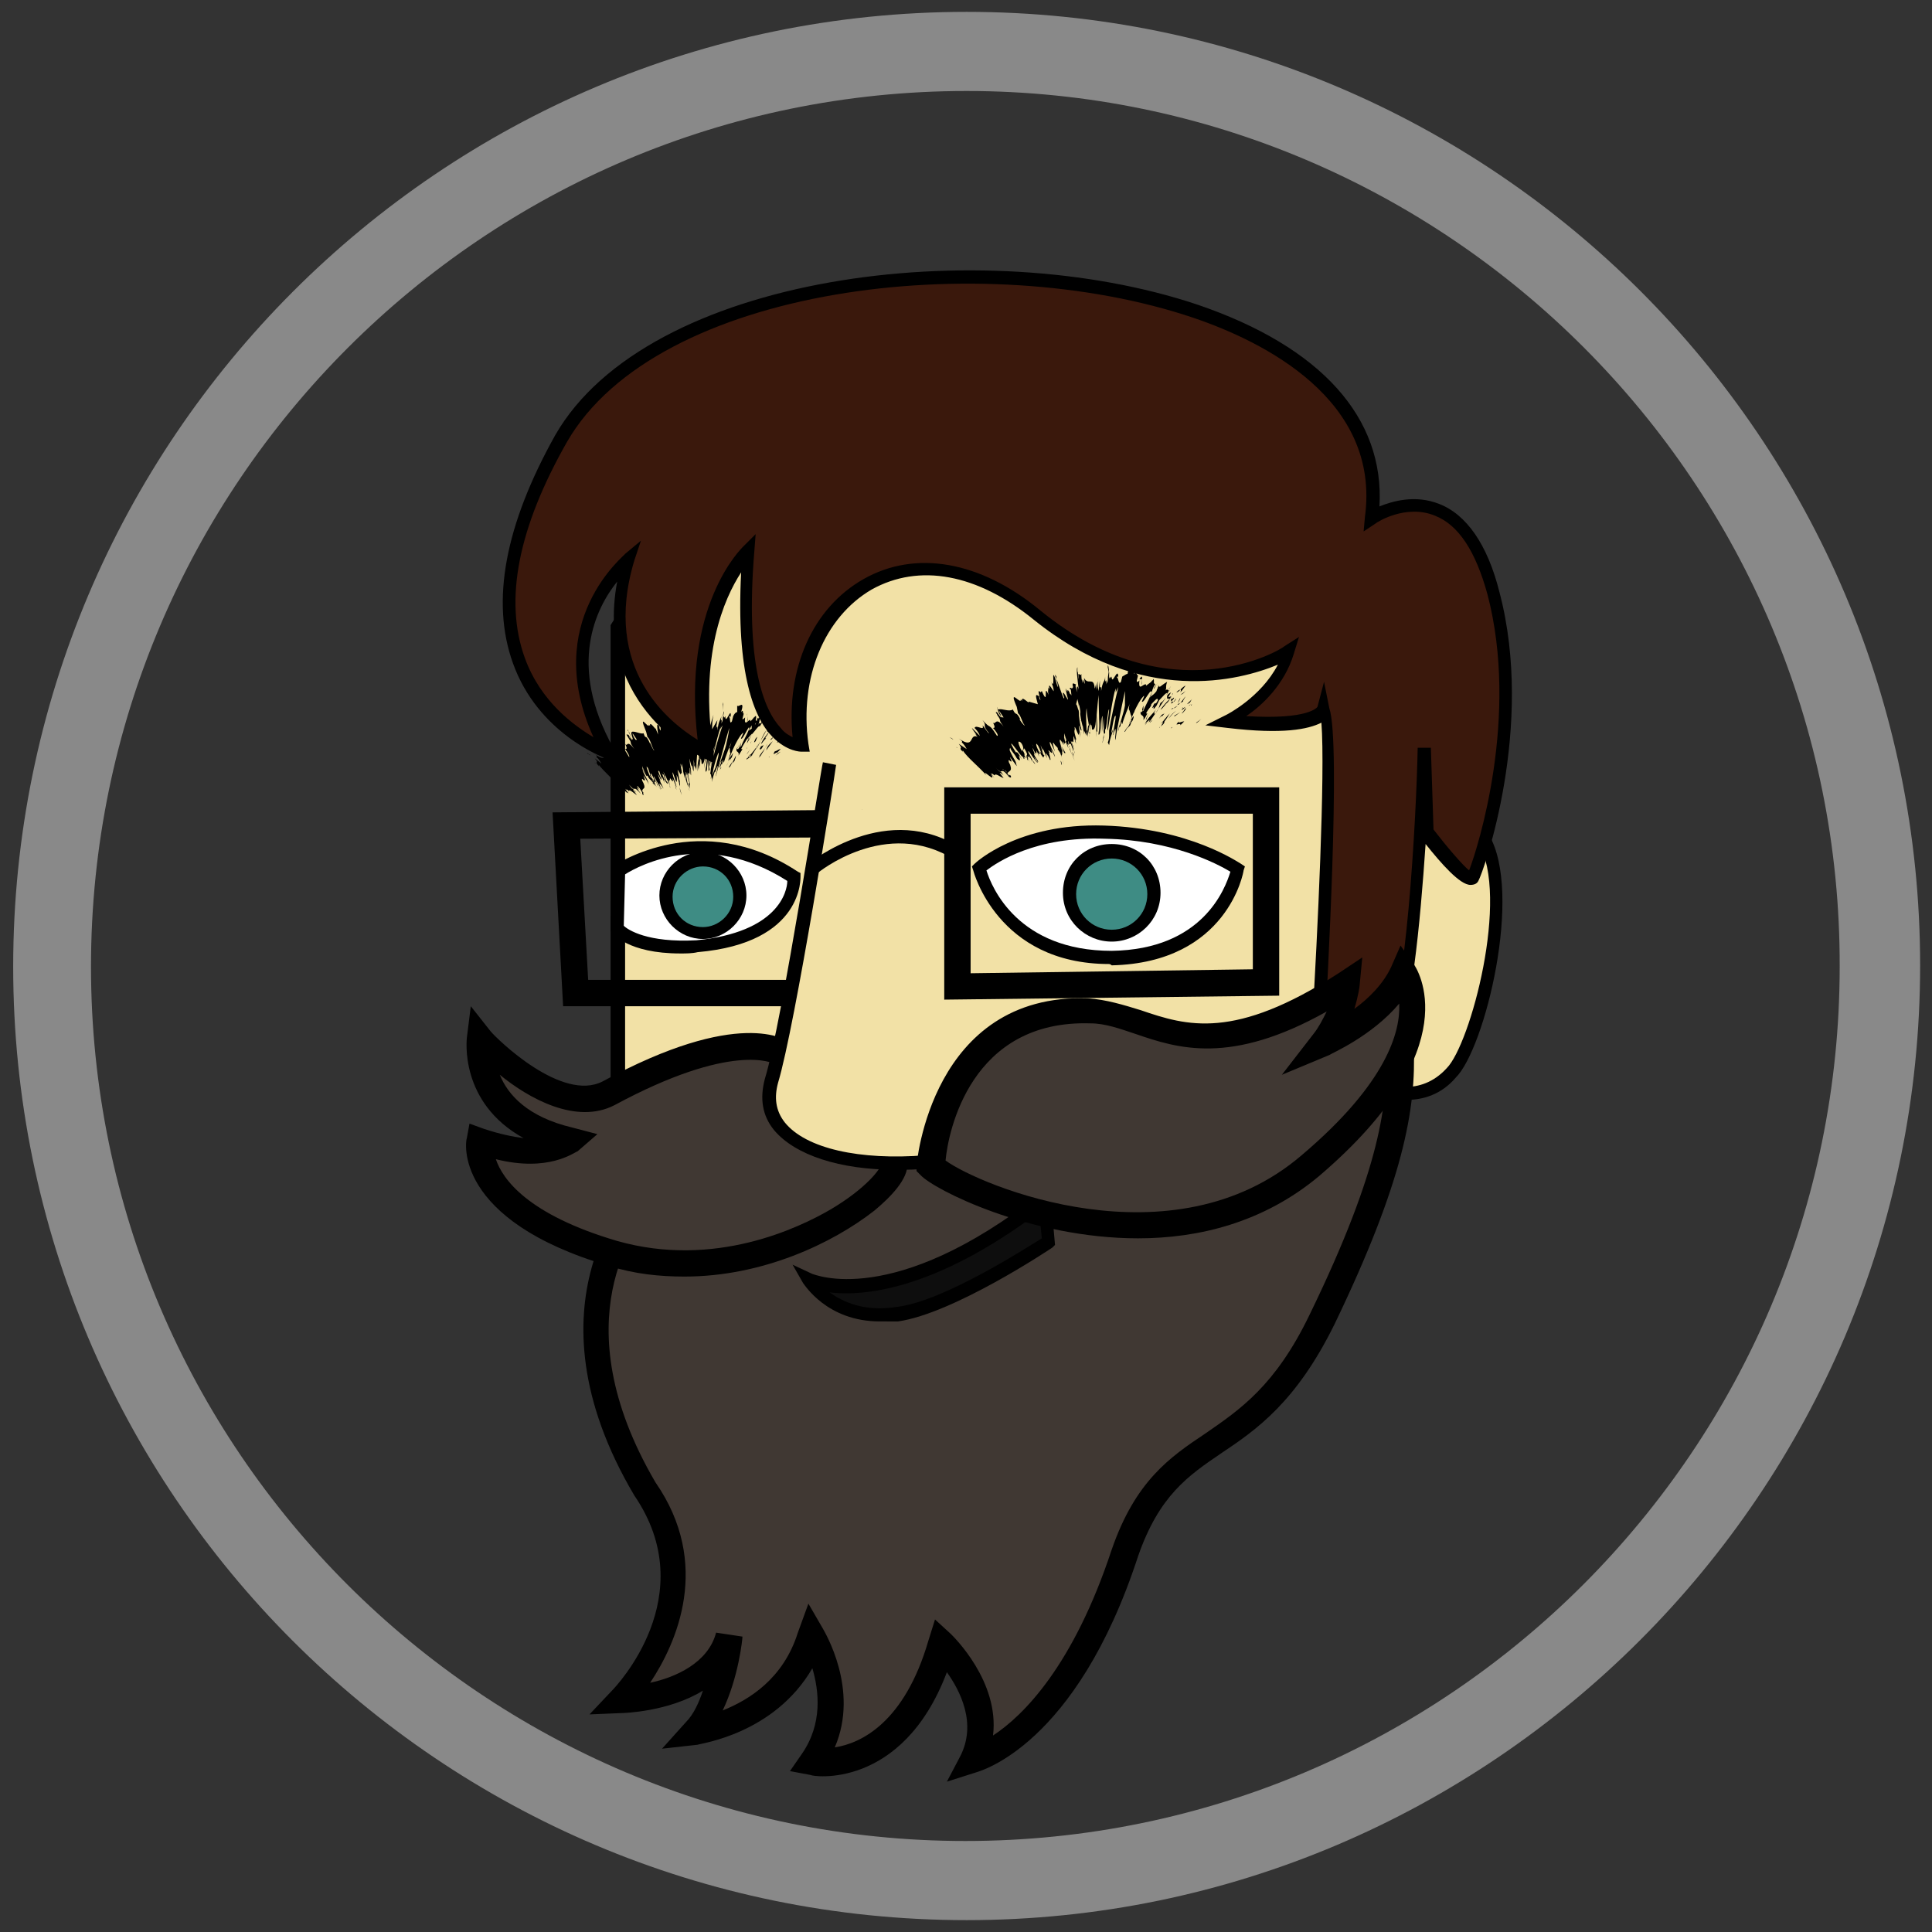 <?xml version="1.0" encoding="utf-8"?>
<!-- Generator: Adobe Illustrator 21.1.0, SVG Export Plug-In . SVG Version: 6.00 Build 0)  -->
<svg version="1.1" id="Layer_1" xmlns="http://www.w3.org/2000/svg" xmlns:xlink="http://www.w3.org/1999/xlink" x="0px" y="0px"
	 viewBox="0 0 146.5 146.5" style="enable-background:new 0 0 146.5 146.5;" xml:space="preserve">
<rect x="0" y="0" width="146.5" height="146.5" fill="#333333" stroke="none"/>
<style type="text/css">
	.st0{clip-path:url(#SVGID_2_);}
	.st1{fill:#F2E1A6;}
	.st2{fill:#FFFFFF;}
	.st3{fill:#3E8C84;}
	.st4{fill:#403833;}
	.st5{fill:#0E0E0E;}
	.st6{fill:#3A180C;}
	.st7{fill:#898989;}
</style>
<g>
	<g>
		<defs>
			<path id="SVGID_1_" d="M73.3,0.9C33.4,0.9,0.9,33.4,0.9,73.3s32.4,72.3,72.3,72.3s72.3-32.4,72.3-72.3S113.1,0.9,73.3,0.9z"/>
		</defs>
		<clipPath id="SVGID_2_">
			<use xlink:href="#SVGID_1_"  style="overflow:visible;"/>
		</clipPath>
		<g class="st0">
			<g>
				<polygon class="st1" points="46.8,47.6 46.8,86.5 75.9,101.7 103.3,85 105,53.9 97.2,40.5 53.6,37 				"/>
				<path d="M75.9,102.3l-0.3-0.1L46.3,86.8V47.4l7-10.9L97.5,40l8,13.8v0.1l-1.7,31.4l-0.2,0.1L75.9,102.3z M47.3,86.2l28.6,15
					l26.9-16.4l1.7-30.7l-7.6-13l-43-3.4l-6.5,10.2v38.3H47.3z"/>
			</g>
			<g>
				<path class="st2" d="M46.9,65.9c0,0,6.1-4.3,13.3,0.5c0,0,0.4,4.6-7.4,5.3c-4.9,0.3-6-1.4-6-1.4L46.9,65.9z"/>
				<path d="M51.6,72.3c-4,0-5.1-1.5-5.2-1.6l-0.1-0.1l0.1-4.9l0.2-0.1c0.1,0,6.5-4.4,13.9,0.5l0.2,0.1v0.2c0,0.1,0.3,5.1-7.8,5.8
					C52.5,72.3,52,72.3,51.6,72.3z M47.3,70.2c0.3,0.3,1.8,1.3,5.5,1.1c6.2-0.6,6.9-3.7,6.9-4.5c-6.1-3.9-11.2-1.2-12.3-0.5
					L47.3,70.2z"/>
			</g>
			<g>
				<path class="st2" d="M74.2,65.8c0,0,1.6,6.9,10.1,6.7s9.5-6.7,9.5-6.7s-3.7-2.6-10.1-2.8C77.3,62.9,74.2,65.8,74.2,65.8z"/>
				<path d="M84.1,73.1c-8.5,0-10.3-7.1-10.3-7.1l-0.1-0.3l0.2-0.2c0.1-0.1,3.3-3.1,9.8-2.9c6.5,0.2,10.2,2.8,10.4,2.9l0.3,0.2
					L94.3,66c0,0.1-1.2,7-10,7.2C84.2,73.1,84.1,73.1,84.1,73.1z M74.8,66c0.4,1.3,2.4,6.1,9.5,6.1c6.9-0.1,8.6-4.7,9-6
					c-1-0.6-4.4-2.4-9.5-2.5C78.5,63.4,75.6,65.4,74.8,66z"/>
			</g>
			<g>
				<circle class="st3" cx="84.3" cy="67.7" r="3.2"/>
				<path d="M84.3,71.4c-2,0-3.7-1.6-3.7-3.7s1.6-3.7,3.7-3.7s3.7,1.6,3.7,3.7S86.3,71.4,84.3,71.4z M84.3,65.1
					c-1.5,0-2.7,1.2-2.7,2.7s1.2,2.7,2.7,2.7s2.7-1.2,2.7-2.7S85.8,65.1,84.3,65.1z"/>
			</g>
			<g>
				<circle class="st3" cx="53.3" cy="68" r="2.8"/>
				<path d="M53.3,71.2c-1.8,0-3.3-1.5-3.3-3.3s1.5-3.3,3.3-3.3s3.3,1.5,3.3,3.3S55.1,71.2,53.3,71.2z M53.3,65.7
					c-1.2,0-2.3,1-2.3,2.3s1,2.3,2.3,2.3c1.2,0,2.3-1,2.3-2.3S54.6,65.7,53.3,65.7z"/>
			</g>
			<g>
				<path d="M90.7,54.8c0,0,0.3-0.2,0.4-0.3C91,54.6,90.7,54.9,90.7,54.8z"/>
				<polygon points="89.7,55 89.8,54.9 89.5,55.2 				"/>
				<path d="M89.4,54.7c-0.5,0.5,0.2,0,0.1,0.3l-0.1,0.1l0.4-0.4C89.6,54.7,89.3,54.9,89.4,54.7z"/>
				<path d="M90.3,53.4C90.1,53.6,90.1,53.5,90.3,53.4C90.3,53.5,90.3,53.5,90.3,53.4C90.3,53.5,90.3,53.5,90.3,53.4z"/>
				<path d="M90.3,53.5C90.4,53.5,90.4,53.3,90.3,53.5L90.3,53.5z"/>
				<path d="M90,53.4l0.2-0.1c0.1-0.1,0.1-0.2,0.2-0.3C90.3,53.1,90.2,53.2,90,53.4z"/>
				<path d="M89.6,53.7L89.6,53.7C89.7,53.6,89.8,53.6,89.6,53.7z"/>
				<path d="M89.9,53.6l-0.2,0.1C89.6,53.8,89.5,54,89.9,53.6C89.6,53.8,89.8,53.7,89.9,53.6z"/>
				<path d="M89.9,53.7c-0.1,0.1-0.1,0.2-0.3,0.4C89.7,54.1,90,53.7,89.9,53.7z"/>
				<path d="M88.8,55.2l-0.1,0.2L88.8,55.2C88.8,55.3,89,55,88.8,55.2z"/>
				<path d="M89.9,52.8c-0.1,0.1-0.2,0.3-0.4,0.5l0.2-0.1C89.7,53.1,89.8,53,89.9,52.8z"/>
				<path d="M89.5,53.3l-0.2,0.1C89.3,53.5,89.4,53.4,89.5,53.3z"/>
				<polygon points="89.1,54.3 89.5,54 89,54.3 				"/>
				<polygon points="89.7,52.6 89.9,52.4 89.5,52.7 				"/>
				<path d="M89.5,52.5c0.2-0.2,0.3-0.4,0.4-0.5c-0.1,0-0.3,0.2-0.4,0.3C89.5,52.2,89.6,52.3,89.5,52.5z"/>
				<path d="M89.2,52.5c0.1,0,0.2-0.1,0.3-0.2C89.4,52.3,89.3,52.4,89.2,52.5z"/>
				<path d="M89.3,53.3c0.1-0.1,0.2-0.3,0.2-0.4L89.3,53.3L89.3,53.3z"/>
				<path d="M89.2,53.3L89.2,53.3C89.2,53.2,89.2,53.2,89.2,53.3C89.2,53.2,89.2,53.2,89.2,53.3z"/>
				<path d="M89.3,53.3L89.3,53.3C89.2,53.3,89.2,53.3,89.3,53.3z"/>
				<path d="M89.2,53.9c-0.2,0.1-0.4,0.3-0.6,0.6C88.8,54.3,88.9,54.1,89.2,53.9z"/>
				<path d="M89,53.7L89,53.7c0.1,0,0.2-0.1,0.3-0.2L89,53.7z"/>
				<polygon points="88.8,53.8 89,53.7 88.9,53.7 				"/>
				<path d="M89,52.9C88.9,53,88.9,53,88.8,53c0,0.1,0,0.2,0,0.2C88.9,53.1,89.1,52.9,89,52.9z"/>
				<path d="M89.1,53.1L89.1,53.1C89.1,53.2,89.1,53.2,89.1,53.1z"/>
				<path d="M88.4,52.8L88.4,52.8L88.4,52.8L88.4,52.8z"/>
				<path d="M88.8,53.3c0,0.1,0.1,0,0.2-0.1C88.9,53.2,88.9,53.2,88.8,53.3L88.8,53.3z"/>
				<path d="M88.9,52.6c0,0.1-0.1,0.2-0.1,0.2C88.9,52.7,89,52.5,88.9,52.6z"/>
				<path d="M89.2,53L89.2,53C89.2,52.9,89.2,53,89.2,53z"/>
				<path d="M89.2,53c-0.1,0-0.1,0.1-0.2,0.2c0,0,0.1,0,0.1-0.1C89.1,53.1,89.1,53.1,89.2,53z"/>
				<path d="M86.8,55c0.2-0.3,0.5-0.6,0.3-0.2c0.2-0.2,0.9-1.3,1.3-1.9c-0.1,0.1-0.2,0.3-0.4,0.4c-0.1,0.2-0.1,0.5-0.4,0.8
					c-0.2,0.1,0-0.2,0.1-0.4c-0.2,0.4-0.5,0.5-0.9,1.2l0.2-0.2C87,54.8,86.9,54.9,86.8,55z"/>
				<path d="M88.5,53L88.5,53c0.1-0.1,0.1-0.2,0.3-0.5c-0.2,0.1-0.3,0.2-0.3,0.3C88.5,52.8,88.5,52.9,88.5,53L88.5,53z"/>
				<path d="M88.7,53c-0.3,0.3-0.4,0.4-0.7,0.8c0.1,0,0.3-0.3,0.4-0.4C88.2,53.5,88.6,53.3,88.7,53L88.7,53c0.1-0.1,0.1-0.1,0.1-0.2
					l0,0l0,0l0,0c0,0,0,0.1,0,0l0,0C88.8,52.9,88.7,53,88.7,53C88.7,52.9,88.8,52.9,88.7,53l0.1-0.2l0,0l-0.3,0.1
					C88.6,53,88.6,53,88.7,53z"/>
				<path d="M87.9,55.2C87.9,55.1,88,55.1,87.9,55.2C87.9,55.1,87.9,55.1,87.9,55.2z"/>
				<path d="M88,54.9c0,0,0.2-0.2,0.2-0.1c-0.1,0.1-0.1,0.2-0.2,0.3c0.1-0.1,0.3-0.2,0.3-0.4l0,0c0.1-0.1,0.4-0.6,0.4-0.6
					C88.4,54.4,88.3,54.6,88,54.9z"/>
				<path d="M88.3,54.1l-0.2,0.1l-0.2,0.3l0.1-0.2C88.1,54.4,88.2,54.2,88.3,54.1z"/>
				<polygon points="88.5,52.6 88.8,52.2 88.4,52.7 				"/>
				<polygon points="88.4,52.5 88.6,52.2 88.4,52.4 				"/>
				<path d="M80.6,56.5L80.6,56.5L80.6,56.5z"/>
				<path d="M80.7,56.5l-0.1-0.2C80.7,56.4,80.7,56.5,80.7,56.5z"/>
				<path d="M84.1,51.1c0-0.4-0.1-0.9-0.1-0.5L84.1,51.1C84.1,51,84.1,51,84.1,51.1z"/>
				<path d="M81.7,53.8L81.7,53.8c0,0,0-0.2,0-0.3C81.7,53.6,81.7,53.7,81.7,53.8z"/>
				<path d="M82,55.6l-0.1-0.3C81.9,55.4,82,55.5,82,55.6z"/>
				<path d="M79.8,57.3l0.2,0.4C80,57.7,79.9,57.5,79.8,57.3z"/>
				<path d="M86.6,51.8c0-0.2,0-0.3,0-0.3C86.6,51.8,86.5,52.2,86.6,51.8z"/>
				<path d="M79.1,52.1c0,0.1,0,0.2,0.1,0.3C79.1,52.3,79.1,52.2,79.1,52.1z"/>
				<path d="M86.4,51.5L86.4,51.5c0.1,0,0.1,0,0.2,0C86.6,51.3,86.6,51.2,86.4,51.5z"/>
				<path d="M76.4,58.9L76.4,58.9C76.4,59,76.4,59,76.4,58.9z"/>
				<path d="M72.7,56.3C72.7,56.3,72.7,56.2,72.7,56.3C72.7,56.2,72.7,56.2,72.7,56.3z"/>
				<path d="M87.8,52C87.9,52,87.8,51.9,87.8,52L87.8,52z"/>
				<path d="M87.1,53.6c0,0-0.1,0.1-0.1,0.2C87.1,53.7,87.1,53.6,87.1,53.6z"/>
				<path d="M85.3,53.9L85.3,53.9C85.3,54,85.3,54,85.3,53.9z"/>
				<path d="M87.8,52.2C87.8,52.1,87.8,52.1,87.8,52.2C87.8,52.1,87.8,52.1,87.8,52.2z"/>
				<path d="M87.9,52L87.9,52C87.9,52,87.9,51.9,87.9,52z"/>
				<path d="M87.8,52L87.8,52L87.8,52L87.8,52z"/>
				<path d="M77.6,56.8C77.5,56.8,77.5,56.8,77.6,56.8C77.6,56.9,77.6,56.9,77.6,56.8z"/>
				<path d="M83.2,55.6L83.2,55.6L83.2,55.6L83.2,55.6z"/>
				<path d="M83.1,55.9c0-0.5,0-0.5,0.1-0.4v-1.3L83.1,55.9z"/>
				<path d="M80.2,56.8l0.2,0.3c0.2,0.6,0.1,0.4,0.3,0.9c-0.5-1.3,0.1-0.2-0.3-1.5l0.1,0.3v0.1c0.3,0.6-0.3-0.9-0.1-0.8
					c0.1,0.1,0.2,0.3,0.2,0.4v-0.3l0.1,0.2l0.1-0.1l0,0c-0.1-0.2-0.1-0.5-0.2-0.7c0.1,0.2,0,0.1,0.1,0.3v-0.3
					c0.1,0.3,0.2,0.7,0.1,0.6c0.5,1.3-0.1-0.3,0.3,0.4v0.2c0.3,0.7,0.2,0.4,0.4,0.9c-0.1-0.2-0.5-1.1-0.5-1.5c0.1,0.1,0.1,0.1,0-0.1
					c0.1,0.5,0.1,0.3,0.2,0.3l0.2,0.6c0-0.2-0.1-0.5-0.2-0.8c0.1,0,0.2,0.5,0.3,0.9c0.1,0.1-0.3-0.7-0.2-0.9c0.1,0.2,0.1,0,0.1-0.4
					c0.1,0.2,0.1,0.4,0.2,0.6l-0.1-0.5c0,0,0,0.2,0.1,0.2c0-0.2-0.2-0.6-0.1-0.8c-0.1-0.7,0.4,1,0.3,0.2c0.1,0.2,0.1,0.4,0.1,0.6
					c0-0.5,0-0.4-0.1-1.1l0.2,0.4c-0.1-0.5-0.2-1-0.2-1.5c-0.1-0.2-0.1-0.4-0.2-0.5l0.1-0.4c0,0.1,0.1,0.3,0.1,0.6
					c0-0.1,0-0.1,0-0.2c0.1,0.2,0.1,0.6,0.2,0.9c0-0.1-0.1-0.3-0.1-0.4c0,0.4,0.1,0.8,0.2,1.2c0-0.1,0-0.1,0-0.2c0,0.1,0,0.2,0,0.3
					s0-0.1,0-0.2l0.1,0.7v-0.3l0.2,0.4c0-0.7-0.1-1.8,0-2.1c0,0.5,0.1,0.8,0.2,1.5c-0.1-0.6-0.1,0.3-0.2,0.2c0,0.1,0.1,0.4,0.1,0.5
					v-0.6c0.1,0.5,0.1,0.4,0.1,0.6c-0.1-1,0-0.7,0-1c0,0.3,0.1,0.7,0,0.6c0.1,0.7,0-1.2,0.1-0.5c0,0,0,0,0,0.1
					c0-0.3,0.1-0.1,0.1,0.2l0,0c0.1,0.1,0.3,0,0.3-0.9c0,0.1,0,1,0,1.2c0-1,0.1-1.9,0.2-2.9c0,0.7,0.1,2.5,0,2.9c0,0.1,0,0.2,0.1,0
					c0-0.1,0-1.1,0-1.1c0.1,0.8,0,0.4,0.1,1.1c0-0.2,0-1.3,0.1-1.3c0,0.2,0,1.1,0,1.2l0.1-1.1c0,0.2,0,1,0,1.3c0-0.2,0.1,0,0.1-0.1
					v-0.3c0.1,0.2,0.2-1.6,0.3-1.5c0,0.2-0.2,1.4-0.1,1.6c0.1-0.6,0.4-2.7,0.6-3.2v0.3l0.2-0.4c-0.2,0.8-0.6,2.6-0.7,3.3
					c0,0.3,0,0.4,0,0.4c0,0.3-0.1,0.5-0.1,0.5l0.1,0.2c0.1-0.7,0.2-0.7,0.3-1.2c-0.1,0.2-0.2,0.4-0.2,0.7c0.1-0.7,0.3-1.9,0.4-1.7
					c0,0.3-0.2,1.2-0.2,1.4c0-0.2,0.2-0.4,0.1-0.3l-0.1,0.3c0,0.3,0.2-0.9,0.2-0.2c0,0-0.1,0.9,0,0.5c0.1-0.8,0.6-3.1,0.7-3.6
					c0,0.1,0,0.8,0,1.1c-0.1,0.6-0.4,1.4-0.5,1.9c0-0.2,0.1-0.4,0.1-0.5c0,0.2-0.1,0.6-0.1,0.5c0.2-0.7,0.1,0.1,0.2-0.6
					c0.1-0.2,0,0.1,0.1,0.1c0.1-0.4,0.5-1.4,0.6-1.6c-0.1,0.2-0.1,0.4-0.1,0.5c0.1,0.1,0.1,0.4,0.2,0.5c0,0.2-0.1,0.4-0.2,0.6
					c0.1-0.1,0.1-0.3,0.2-0.3c-0.1,0.6-0.1,0.1-0.3,0.7c0.1-0.4,0.3-0.5,0.4-0.7c0.2-0.6-0.1-0.1-0.2,0.1c0.3-0.8,0.7-1.6,1-1.9
					c0.2-0.2-0.2,0.5-0.1,0.4c0.1,0.2,0.8-1.3,0.7-0.6c-0.2,0.5-0.5,1-0.6,1.3c-0.2,0.1,0-0.4,0-0.4v0.3c-0.1,0.2-0.2,0.3-0.2,0.1
					c-0.1,0.5,0.3,0.2,0.2,0.7c0.1-0.1,0.2-0.3,0.3-0.5h-0.1c0.2-0.4,0.4-0.5,0.4-0.7c0.2-0.2,0.5-0.6,0.5-0.3l-0.3,0.5
					c0.1-0.2,0.1-0.4,0-0.2c0.2-0.2-0.3,0.8,0.2,0.1l0.2-0.4c0.2-0.2,0.6-0.7,0.6-0.5c0.3-0.5-0.1,0,0.3-0.6
					c-0.4,0.8-0.2-0.2-0.6,0.7c0.4-0.7,0.1-0.4,0.3-1C88,52,87.9,52.2,87.9,52l-0.1,0.1l0,0l0,0l0,0c0,0.1-0.1,0.2-0.1,0.3
					c-0.3,0.4-0.4,0.3-0.5,0.5c0-0.1,0.1-0.2,0.2-0.4l-0.2,0.3c0.2-0.4,0.2-0.7,0.4-0.9l-0.1-0.1c0-0.3,0-0.4-0.1-0.2
					c0-0.1-0.3,0.4-0.1,0.1L86.9,52v-0.1c-0.2-0.1-0.6,0.6-0.5-0.3c-0.1,0.1-0.2,0.2-0.2,0l0.1-0.4c-0.1,0.1-0.1-0.4-0.3-0.1
					c0.2-1-0.3-0.3-0.4-0.5l-0.1,0.5c-0.1,0-0.2,0.1-0.4,0.2L85,51.7c-0.2,0.3-0.2-0.4-0.3-0.3c0-0.2,0.1-0.1,0.1,0
					c0-1-0.5,0.7-0.5-0.1c-0.1,0.2-0.1,0.1-0.1,0l0,0l0,0c0-0.1,0-0.2,0-0.2c0,0.1,0,0.2,0,0.2s-0.1,0.1-0.1,0.2V51l0,0
					c0-0.2-0.1,0.2-0.1,0.6c0,0.1-0.1,0.2-0.1,0.3c0-0.8-0.1,0.3-0.1-0.6c0,0.4-0.2,0.3-0.3,1.1c0-0.1,0-0.2,0-0.2
					c0-0.1-0.1-0.2-0.1,0v-0.6l-0.1,0.8c-0.1-0.4-0.1-0.6,0-1.1c-0.1,0.7-0.1,0.3-0.2,1v-0.4c0,0-0.1,0.5-0.1,0.2
					c-0.1-0.8-0.5-0.1-0.8-0.7c0.2,1.2-0.2-0.5-0.1,0.4C82,51.5,82,51.4,82,51.1c-0.1,0.3-0.3-0.4-0.2,0.4c-0.1-0.3,0-0.4-0.1-0.6
					c0,0.1,0,0.2,0,0.1c0-0.2,0-0.2,0-0.4c-0.1,0.1,0,0.9,0.1,1.7c-0.1-0.4-0.2-0.3-0.1,0.2c-0.1-0.3-0.2-0.5-0.1-0.6
					c-0.1,0-0.4-0.3-0.2,0.3c0-0.2-0.1,0-0.1,0c-0.1,0-0.1-0.1-0.2,0l0.1,0.1c0.1,0.8,0,0.2-0.1,0.3v-0.1c-0.3-0.5,0,0.3-0.3-0.3
					l0.1,0.5c0.3,1-0.3-0.5-0.3-0.1l0.1,0.3c0,0.4-0.5-1.3-0.6-1.4c0-0.1,0-0.1,0-0.2c-0.3-0.5,0.2,0.6,0.1,0.8
					c-0.1-0.3-0.2-0.8-0.3-0.9c-0.1-0.2,0.1,1.1-0.2,0.5c0.1,0.2,0.2,0.5,0.2,0.7c0,0.1-0.5-0.9-0.3-0.1c0-0.1-0.1-0.1-0.1-0.2
					c0,0.2-0.1,0.4,0.1,0.8c-0.6-1.5,0,0.9-0.6-0.5l-0.1,0.1l-0.1-0.1c-0.1,0,0,0.3,0.1,0.7c-0.1-0.1-0.1-0.2-0.1-0.3
					c-0.3-0.2-0.3-0.1-0.1,0.6L78,53.2c0.1,0.3-0.6-0.6-0.5,0c0-0.1-0.1-0.1-0.1-0.2c0.1,0.6-1-1-0.3,0.6l0.1,0.5
					c0.2,0.1,0.3,0.7,0.5,0.9c0,0.1-0.4-0.4-0.4-0.5l0.1,0.1c-0.4-0.8-0.3-0.2-0.6-0.8c-0.3,0.2-0.8-0.1-1.1,0l0.4,0.6H76
					c-0.1-0.1-0.3-0.5-0.2-0.5c-0.2-0.3,0.1,0.4,0.2,0.5c-0.3-0.2-0.4-0.8-0.4-0.8v0.1l0.1,0.1c0.1,0.3,0.3,0.6,0.2,0.6
					c-0.1-0.1-0.3-0.4-0.3-0.4s0-0.1,0,0h-0.1l0.3,0.5c0.1,0.3-0.1,0,0.3,0.6c-0.6-0.8-0.6-0.1-0.8-0.3c0.2,0.4,0.1,0.4,0,0.4
					c0.1,0.1,0.5,0.6,0.3,0.6c-0.7-1.1-0.4-0.4-1.1-1.2c0.4,0.5-0.1,0.3,0.5,1c-0.1,0-0.3-0.4-0.5-0.6c0.2,0.5-0.5-0.1-0.6,0.2
					c0.1,0.1,0.3,0.3,0.4,0.6l-0.6-0.6c0,0.1,0.6,0.8,0.2,0.4c0.1,0.1,0.2,0.3,0.3,0.3c-0.8-0.4-0.2,1-1.5,0.1
					c0.3,0.2,0.3,0.3,0.2,0.3c0.1,0,0.3,0.3,0.4,0.5l-0.6-0.4c0.4,0.5-0.1,0.2,0.3,0.6v-0.1c0.4,0.6,1.2,1.2,1.8,1.9
					c-0.5-0.7,0.9,0.8,0.3-0.2c0.1,0.1,0.2,0.3,0.3,0.4c-0.2-0.3-0.3-0.4-0.1-0.3l0.1,0.1c0.1-0.2,0.4,0.1,0.7,0.2l-0.3-0.4
					c0.1,0,0.2,0.1,0.3,0.2c-0.4-0.6-0.1,0-0.6-0.6c0.6,0.7,0.3-0.2,1,0.7c0.1,0-0.3-0.4-0.3-0.5l0.2,0.2L76,58.3
					c0.1,0,0.3,0.3,0.5,0.5v0.1c0.3,0.2,0.1-0.2,0.1-0.1l-0.2-0.1c0-0.3,0.4-0.1,0.2-0.7l-0.1-0.2c-0.1-0.4,0.2,0.1,0.2-0.1l0,0
					c-0.1-0.2-0.1-0.3-0.1-0.3c0.1,0.2,0.3,0.4,0.5,0.7C77,57.6,77,57.8,76.6,57l0.2,0.3c-0.2-0.3-0.3-0.4-0.2-0.6
					c0.1,0.3,0.3,0.4,0.5,0.8c0.6,0.6-0.2-0.8,0.4,0.1C77,56.7,77.1,57.2,77,57c-0.2-0.3-0.4-0.7-0.3-0.6c0.1,0,0.8,1.1,0.9,1v0.1
					c0.2,0.2-0.1-0.3,0.2,0c-0.3-0.5,0.1,0-0.3-0.7V57c-0.1-0.2-0.5-1-0.1-0.7c0.1,0.1,0.2,0.3,0.2,0.5c0.1,0.2,0-0.2,0.1,0
					c0.4,0.7,0,0.2,0.2,0.8c0.2,0.3-0.2-0.6,0.2,0.2c-0.5-1,0.2,0.1-0.2-0.7l0.2,0.4c0-0.1-0.1-0.3-0.1-0.3l0.3,0.6
					c-0.2-0.5,0.3,0.3,0.2,0.1c-0.1,0.1-0.3-0.5-0.5-0.8c-0.2-0.6,0.7,1,0.7,0.7c0,0.1-0.2-0.2-0.3-0.4c0.1,0.1,0.2,0.2,0.3,0.4
					c0.1-0.1-0.3-0.4-0.3-0.7c0.3,0.5-0.1-0.2-0.1-0.4l0.2,0.4c0.3,0.2-0.4-0.9-0.2-0.6l0.3,0.6v-0.2l0.2,0.5
					c-0.1-0.4-0.1-0.3,0.1-0.2c-0.2-0.3-0.4-0.8-0.3-0.8c0.2,0.2,0.2,0.4,0.2,0.3c0.1,0.3,0.3,0.6,0,0.2c0.1,0.1,0.1,0.3,0.2,0.4
					c0.2,0.3,0.1,0,0.2,0c0,0,0,0-0.1-0.1l-0.2-0.7c0.1,0.2,0.1,0.3,0.2,0.4c0-0.1-0.1-0.3-0.1-0.3c0.2,0.4,0.3,0.7,0.4,0.9
					l-0.1-0.4c0.1,0.1,0.3,0.4,0.3,0.5c0.2,0.2-0.2-0.8,0-0.5c0-0.1-0.1-0.1-0.1-0.2c0.1,0,0.4,0.5,0.2-0.1l0.3,0.6
					c0-0.2-0.4-0.8-0.4-1.1c0-0.2,0.3,0.5,0.4,0.7c-0.1-0.3-0.3-1,0-0.5C80.3,56.8,80.2,56.7,80.2,56.8z M80.9,56.2
					C80.9,56.3,81,56.6,80.9,56.2S80.9,56,80.9,56.2z M82,54.7C82,54.9,82,54.8,82,54.7C81.9,54.6,82,54.6,82,54.7z M87.3,52.1
					C87.3,52.1,87.2,52.2,87.3,52.1C87.3,52,87.3,52,87.3,52.1z M87.3,52.4c0-0.1,0.1-0.1,0.1-0.2c-0.1,0.1-0.1,0.1-0.1,0.1
					C87.2,52.4,87.2,52.5,87.3,52.4z M75.6,54.2L75.6,54.2C75.7,54.4,75.7,54.3,75.6,54.2z"/>
				<path d="M82,55.4c0-0.1,0-0.2-0.1-0.3C81.9,55.2,81.9,55.3,82,55.4z"/>
				<polygon points="79.8,57.2 79.8,57.2 79.8,57.3 				"/>
				<path d="M84.5,55.7c0-0.1,0-0.2,0-0.2C84.5,55.6,84.5,55.7,84.5,55.7z"/>
				<path d="M88.3,52L88.3,52c-0.1,0.1-0.1,0.2-0.1,0.3C88.2,52.1,88.3,52,88.3,52z"/>
				<path d="M87.2,54.8C87.2,54.8,87.2,54.9,87.2,54.8l0.2-0.2C87.4,54.6,87.2,54.7,87.2,54.8z"/>
				<path d="M87.5,53.4c-0.2,0.4-0.1,0.3,0,0.2l0,0C87.8,53.2,87.7,53.3,87.5,53.4z"/>
				<path d="M87.5,53.6C87.5,53.6,87.6,53.6,87.5,53.6C87.7,53.5,87.6,53.6,87.5,53.6z"/>
				<path d="M87.5,52.2c0,0.1,0.3-0.5,0.2-0.3C88,51.5,87.3,52.4,87.5,52.2z"/>
				<polygon points="86.9,54.6 87.1,54.1 86.9,54.5 				"/>
				<path d="M86.7,54.1v0.2C86.8,54.2,86.8,54.1,86.7,54.1C86.8,54.1,86.8,53.9,86.7,54.1z"/>
				<path d="M86.8,54.1C86.9,54.1,86.9,54.1,86.8,54.1C86.9,54.1,86.9,54.1,86.8,54.1z"/>
				<polygon points="86.7,54.7 86.7,54.6 86.7,54.5 				"/>
				<path d="M86.1,53.7L86.1,53.7C85.9,54,85.9,54.1,86,54C86,53.9,86,53.8,86.1,53.7z"/>
				<path d="M85.7,55c0-0.1,0.1-0.2,0.1-0.4l-0.3,0.6L85.7,55z"/>
				<path d="M85.5,55.1c-0.1,0.2-0.3,0.4-0.2,0.4C85.4,55.3,85.5,55.2,85.5,55.1z"/>
				<polygon points="84.8,54 84.8,54 85,53 				"/>
				<path d="M83.6,56.3c0,0.2,0.1-0.6,0.1-0.3c0-0.2,0-0.3,0-0.5C83.7,55.8,83.7,55.6,83.6,56.3z"/>
				<path d="M83.7,55.5c0,0,0-0.1,0-0.2C83.8,55.4,83.8,55.5,83.7,55.5z"/>
				<polygon points="72.2,56 72,55.9 72.3,56.1 				"/>
				<path d="M72.6,56.7l-0.4-0.5L72.6,56.7C72.5,56.7,72.5,56.6,72.6,56.7z"/>
				<path d="M81.4,57.4v-0.2C81.3,57,81.3,57,81.3,57L81.4,57.4z"/>
				<polygon points="80.7,57.1 80.8,57.1 80.5,56.6 				"/>
				<path d="M80.5,58L80.5,58C80.6,58,80.3,57.3,80.5,58z"/>
			</g>
			<g>
				<path d="M60,56.7l0.3-0.3C60.2,56.4,59.9,56.7,60,56.7z"/>
				<polygon points="59,57.1 59.2,57 58.8,57.3 				"/>
				<path d="M58.8,56.9c-0.4,0.6,0.2,0,0.1,0.2l-0.1,0.1l0.4-0.4C59,56.8,58.7,57.1,58.8,56.9z"/>
				<path d="M59.6,55.5C59.4,55.8,59.4,55.7,59.6,55.5C59.6,55.6,59.6,55.6,59.6,55.5C59.6,55.6,59.6,55.6,59.6,55.5z"/>
				<path d="M59.6,55.6C59.6,55.6,59.7,55.4,59.6,55.6L59.6,55.6z"/>
				<path d="M59.4,55.6l0.2-0.2c0.1-0.1,0.1-0.2,0.2-0.3C59.6,55.2,59.5,55.4,59.4,55.6z"/>
				<path d="M59,56L59,56C59.1,55.8,59.1,55.8,59,56z"/>
				<path d="M59.3,55.8l-0.2,0.1c-0.1,0.1-0.2,0.3,0.1,0C59,56,59.2,55.9,59.3,55.8z"/>
				<path d="M59.2,55.9c-0.1,0.1-0.1,0.2-0.3,0.4C59.1,56.3,59.4,55.9,59.2,55.9z"/>
				<path d="M58.3,57.4l-0.1,0.2L58.3,57.4C58.3,57.5,58.4,57.3,58.3,57.4z"/>
				<path d="M59.3,55.1c-0.1,0.1-0.2,0.3-0.3,0.5l0.1-0.1C59.1,55.4,59.2,55.3,59.3,55.1z"/>
				<path d="M59,55.6l-0.2,0.2C58.8,55.8,58.9,55.7,59,55.6z"/>
				<path d="M58.5,56.6l0.4-0.4L58.5,56.6z"/>
				<polygon points="59.1,54.9 59.4,54.6 59,55 				"/>
				<path d="M58.9,54.9c0.2-0.2,0.2-0.4,0.4-0.6c-0.1,0-0.2,0.2-0.4,0.4C59,54.6,59,54.7,58.9,54.9z"/>
				<path d="M58.7,54.9c0.1,0,0.1-0.1,0.2-0.2C58.9,54.7,58.8,54.8,58.7,54.9z"/>
				<path d="M58.7,55.6c0-0.1,0.2-0.3,0.2-0.4L58.7,55.6L58.7,55.6z"/>
				<path d="M58.7,55.6L58.7,55.6L58.7,55.6L58.7,55.6z"/>
				<path d="M58.7,55.6L58.7,55.6C58.7,55.7,58.7,55.7,58.7,55.6z"/>
				<path d="M58.6,56.2c-0.2,0.2-0.4,0.3-0.5,0.7C58.3,56.6,58.4,56.5,58.6,56.2z"/>
				<path d="M58.4,56.1L58.4,56.1c0.1,0,0.2-0.1,0.2-0.2L58.4,56.1z"/>
				<polygon points="58.3,56.2 58.4,56.1 58.5,56 				"/>
				<path d="M58.6,55.3c-0.1,0.1-0.2,0.1-0.2,0.1c0,0.1,0,0.1,0,0.2C58.5,55.5,58.6,55.3,58.6,55.3z"/>
				<path d="M58.6,55.5L58.6,55.5C58.6,55.5,58.6,55.6,58.6,55.5z"/>
				<path d="M58.1,55.3C58.1,55.3,58,55.3,58.1,55.3L58.1,55.3L58.1,55.3z"/>
				<path d="M58.3,55.7C58.3,55.8,58.3,55.7,58.3,55.7C58.4,55.6,58.4,55.6,58.3,55.7L58.3,55.7z"/>
				<path d="M58.5,55.1c0,0.1-0.1,0.2-0.1,0.2C58.5,55.2,58.6,55,58.5,55.1z"/>
				<path d="M58.7,55.4L58.7,55.4C58.7,55.3,58.7,55.4,58.7,55.4z"/>
				<path d="M58.7,55.4c0,0-0.1,0.1-0.2,0.2c0,0,0.1,0,0.1-0.1C58.6,55.5,58.6,55.4,58.7,55.4z"/>
				<path d="M56.6,57.6c0.2-0.3,0.4-0.6,0.3-0.2c0.2-0.2,0.9-1.4,1.2-2c-0.1,0.1-0.2,0.3-0.3,0.5s-0.2,0.5-0.4,0.8
					c-0.2,0.1,0-0.1,0.1-0.3C57.3,56.8,57.1,57,56.6,57.6l0.3-0.2C56.7,57.4,56.6,57.5,56.6,57.6z"/>
				<path d="M58.1,55.5L58.1,55.5c0.1-0.1,0.1-0.2,0.3-0.5C58.3,55.1,58.2,55.3,58.1,55.5L58.1,55.5L58.1,55.5z"/>
				<path d="M58.3,55.5c-0.3,0.4-0.4,0.5-0.6,0.9c0.1,0,0.2-0.3,0.4-0.4C57.9,56,58.2,55.8,58.3,55.5L58.3,55.5
					c0.1-0.1,0.1-0.1,0.1-0.2l0,0l0,0l0,0c0,0,0,0.1,0,0l0,0C58.3,55.4,58.3,55.4,58.3,55.5C58.3,55.4,58.4,55.4,58.3,55.5l0.1-0.2
					l0,0l-0.2,0.1C58.2,55.5,58.2,55.5,58.3,55.5z"/>
				<path d="M57.5,57.6C57.5,57.6,57.5,57.5,57.5,57.6C57.5,57.5,57.5,57.6,57.5,57.6z"/>
				<path d="M57.6,57.3C57.6,57.3,57.7,57.1,57.6,57.3c0,0,0,0.1-0.1,0.2c0.1-0.1,0.2-0.2,0.3-0.4l0,0c0.1-0.1,0.3-0.6,0.4-0.7
					C58,56.8,57.8,57,57.6,57.3z"/>
				<path d="M57.9,56.5l-0.2,0.1L57.5,57l0.1-0.2C57.7,56.9,57.8,56.7,57.9,56.5z"/>
				<polygon points="58.2,55.1 58.4,54.7 58,55.2 				"/>
				<polygon points="58,55.1 58.2,54.7 58.1,54.9 				"/>
				<path d="M51.7,58.8L51.7,58.8C51.7,58.9,51.7,58.9,51.7,58.8z"/>
				<path d="M51.8,58.8v-0.2C51.8,58.7,51.8,58.8,51.8,58.8z"/>
				<path d="M54.8,53.9c0-0.4,0.1-0.9,0-0.5V53.9C54.8,53.8,54.8,53.8,54.8,53.9z"/>
				<path d="M52.7,56.4L52.7,56.4c0,0,0-0.2,0-0.3C52.7,56.2,52.7,56.3,52.7,56.4z"/>
				<path d="M52.7,58.2l-0.1-0.3C52.7,58,52.7,58.1,52.7,58.2z"/>
				<path d="M51.2,59.5l0.1,0.4C51.3,59.9,51.2,59.7,51.2,59.5z"/>
				<path d="M56.7,54.6c0-0.2,0-0.2,0-0.3C56.7,54.6,56.6,54.9,56.7,54.6z"/>
				<path d="M50.6,54.3c0,0.1,0,0.2,0,0.3C50.7,54.5,50.7,54.4,50.6,54.3z"/>
				<path d="M56.6,54.3L56.6,54.3C56.7,54.3,56.7,54.3,56.6,54.3C56.7,54.1,56.7,54,56.6,54.3z"/>
				<path d="M48.7,60.4C48.7,60.4,48.7,60.3,48.7,60.4L48.7,60.4z"/>
				<path d="M45.3,57.5L45.3,57.5C45.3,57.4,45.2,57.4,45.3,57.5z"/>
				<path d="M57.6,54.6C57.7,54.6,57.7,54.6,57.6,54.6L57.6,54.6z"/>
				<path d="M57,56.2c0,0-0.1,0.1-0.1,0.2C56.9,56.3,56.9,56.3,57,56.2z"/>
				<path d="M55.4,56.7L55.4,56.7C55.4,56.8,55.4,56.8,55.4,56.7z"/>
				<path d="M57.6,54.8C57.6,54.7,57.6,54.7,57.6,54.8L57.6,54.8z"/>
				<path d="M57.7,54.7L57.7,54.7C57.7,54.6,57.7,54.6,57.7,54.7z"/>
				<path d="M57.6,54.6C57.6,54.6,57.6,54.7,57.6,54.6C57.6,54.7,57.6,54.7,57.6,54.6L57.6,54.6z"/>
				<path d="M49.4,58.6L49.4,58.6C49.4,58.7,49.4,58.7,49.4,58.6z"/>
				<path d="M53.6,58.3L53.6,58.3L53.6,58.3L53.6,58.3z"/>
				<path d="M53.5,58.6c0.1-0.5,0.1-0.5,0.1-0.4l0.1-1.2L53.5,58.6z"/>
				<path d="M51.4,59l0.1,0.4c0.1,0.6,0,0.4,0.2,0.9c-0.4-1.3,0.1-0.2-0.3-1.5l0.1,0.3v0.1c0.2,0.6-0.2-1-0.1-0.8
					c0.1,0.1,0.1,0.3,0.1,0.4v-0.3c0,0,0.1,0.3,0.1,0.2l0.1-0.1l0,0c0-0.2-0.1-0.5-0.1-0.7c0.1,0.2,0,0.1,0.1,0.3v-0.3
					c0.1,0.3,0.1,0.7,0.1,0.6c0.3,1.3,0-0.3,0.2,0.4v0.2c0.2,0.7,0.2,0.5,0.3,0.9c-0.1-0.2-0.3-1.2-0.3-1.5c0,0.1,0.1,0.1,0-0.1
					c0.1,0.5,0.1,0.4,0.1,0.3l0.1,0.6c0-0.2-0.1-0.5-0.1-0.8c0,0.1,0.1,0.5,0.2,1c0.1,0.1-0.2-0.8-0.1-0.9c0.1,0.2,0.1,0,0.1-0.4
					c0.1,0.2,0,0.4,0.1,0.6v-0.5v0.2c0-0.2-0.1-0.6-0.1-0.8c-0.1-0.7,0.2,1,0.2,0.2c0,0.2,0,0.4,0.1,0.6c0-0.5,0-0.4,0-1.1l0.1,0.4
					c-0.1-0.5-0.1-1,0-1.5c0-0.2-0.1-0.4-0.1-0.5l0.1-0.3c0,0.1,0,0.3,0,0.6c0-0.1,0-0.1,0-0.2c0,0.2,0,0.6,0,1c0-0.1,0-0.3-0.1-0.4
					c0,0.4,0,0.8,0,1.2c0-0.1,0-0.1,0-0.2c0,0.1,0,0.2,0,0.3s0-0.1,0-0.2l0.1,0.7V58l0.1,0.4c0-0.7,0.1-1.8,0.2-2.1
					c0,0.5,0,0.9,0,1.5c0-0.7-0.1,0.3-0.1,0.2c0,0.1,0,0.4,0,0.5l0.1-0.6c0,0.5,0,0.4,0,0.6c0-1,0.1-0.7,0.1-1c0,0.3,0,0.7-0.1,0.6
					c0,0.8,0.1-1.2,0.1-0.5c0,0,0,0,0,0.1c0-0.3,0.1-0.1,0.1,0.2l0,0c0.1,0.1,0.2,0,0.3-0.8c0,0.1-0.1,1-0.1,1.2
					c0.1-0.9,0.3-1.9,0.4-2.8c-0.1,0.7-0.2,2.5-0.3,2.9c0,0.1,0,0.2,0.1,0c0-0.1,0.1-1.1,0.1-1.1c0,0.8,0,0.4,0,1.1
					c0-0.2,0.2-1.3,0.2-1.3c0,0.2-0.2,1.1-0.2,1.2l0.2-1.1c0,0.2-0.1,0.9-0.2,1.3c0-0.2,0.1,0,0.1-0.1v-0.3c0,0.2,0.3-1.5,0.4-1.5
					c-0.1,0.2-0.3,1.4-0.3,1.5c0.1-0.6,0.6-2.7,0.8-3.1l-0.1,0.3l0.2-0.3c-0.3,0.8-0.8,2.6-0.9,3.3c0,0.3-0.1,0.4,0,0.4
					C54,59,54,59.1,54,59.1v0.2c0.1-0.7,0.2-0.6,0.3-1.2L54,58.8c0.1-0.7,0.5-1.9,0.5-1.7c0,0.3-0.3,1.2-0.3,1.4
					c0.1-0.2,0.2-0.4,0.1-0.3l-0.1,0.3c0,0.3,0.3-0.9,0.2-0.2c0,0-0.2,0.8-0.1,0.5c0.2-0.7,0.8-3,1-3.6c0,0.1-0.1,0.7-0.2,1.1
					c-0.1,0.6-0.5,1.4-0.6,1.9c0.1-0.2,0.1-0.4,0.2-0.5c0,0.2-0.2,0.5-0.1,0.5c0.2-0.6,0.1,0.1,0.2-0.5c0.1-0.2,0,0.2,0.1,0.1
					c0.1-0.4,0.5-1.4,0.6-1.6c-0.1,0.2-0.1,0.4-0.2,0.5c0.1,0.1,0,0.4,0.1,0.4c-0.1,0.2-0.1,0.4-0.2,0.6c0.1-0.1,0.2-0.3,0.2-0.3
					c-0.2,0.6-0.1,0.1-0.3,0.7c0.1-0.4,0.3-0.5,0.4-0.7c0.2-0.6,0-0.1-0.2,0.1c0.3-0.8,0.7-1.6,1-1.9c0.2-0.2-0.2,0.5-0.1,0.4
					c0.1,0.2,0.7-1.3,0.6-0.7c-0.2,0.5-0.5,1-0.6,1.3c-0.1,0.2,0-0.3,0-0.3l-0.1,0.3c-0.1,0.2-0.2,0.3-0.2,0.1
					c-0.2,0.4,0.2,0.2,0.1,0.6c0.1-0.2,0.2-0.3,0.3-0.5h-0.1c0.2-0.4,0.3-0.5,0.4-0.7c0.2-0.2,0.5-0.6,0.4-0.4l-0.3,0.5
					c0.1-0.2,0.1-0.3,0-0.2c0.2-0.2-0.3,0.8,0.1,0.1l0.2-0.4c0.2-0.2,0.6-0.8,0.6-0.6c0.3-0.5,0,0.1,0.3-0.6
					c-0.4,0.8-0.2-0.1-0.5,0.7c0.3-0.7,0.1-0.4,0.3-1c-0.1,0.2-0.2,0.4-0.2,0.2c0,0-0.1,0.1-0.1,0.2l0,0l0,0l0,0
					c0,0.1-0.1,0.2-0.1,0.3c-0.2,0.4-0.3,0.3-0.5,0.5c0-0.1,0.1-0.2,0.2-0.4l0,0.6c0.2-0.4,0.2-0.7,0.4-0.9l-0.1-0.1
					c0.1-0.3,0-0.4-0.1-0.2c0-0.1-0.3,0.4-0.1,0.1l-0.2,0.2v-0.1c-0.1-0.1-0.5,0.6-0.4-0.2c-0.1,0.1-0.2,0.2-0.2,0.1l0.1-0.4
					c-0.1,0.1,0-0.4-0.2-0.1c0.3-1-0.2-0.3-0.3-0.5V54c-0.1,0-0.2,0.1-0.3,0.3l-0.1,0.4c-0.2,0.3-0.1-0.3-0.2-0.3
					c0-0.2,0.1-0.1,0.1,0c0.1-1-0.4,0.7-0.4-0.1c-0.1,0.2-0.1,0.1-0.1,0l0,0l0,0c0-0.1,0-0.2,0-0.2c0,0.1,0,0.2,0,0.2
					s-0.1,0.1-0.1,0.2l0.1-0.5l0,0c0-0.2-0.1,0.2-0.1,0.6c0,0.1-0.1,0.2-0.1,0.3c0.1-0.8-0.1,0.2,0-0.6c-0.1,0.4-0.2,0.3-0.3,1.1
					c0-0.1,0-0.2,0-0.2c0-0.1,0-0.2-0.1,0l0.1-0.6L54,55.3c0-0.4,0-0.6,0.1-1.1c-0.2,0.7-0.1,0.3-0.3,1v-0.4c0,0-0.1,0.5-0.1,0.2
					c0-0.8-0.4-0.1-0.6-0.8c0,1.2-0.1-0.5-0.1,0.4c0-0.3,0-0.4,0-0.7c-0.1,0.3-0.2-0.4-0.2,0.3c0-0.3,0-0.4,0-0.6c0,0.1,0,0.2,0,0.1
					c0-0.2,0-0.2,0-0.4c-0.1,0.1-0.1,0.9-0.1,1.7c-0.1-0.4-0.1-0.3-0.1,0.2c0-0.3-0.1-0.5,0-0.6c0,0-0.3-0.4-0.2,0.3
					c0-0.2-0.1,0-0.1,0c-0.1,0-0.1-0.1-0.2,0V55c0.1,0.8,0,0.2-0.1,0.3v-0.1c-0.2-0.5,0,0.3-0.3-0.3l0.1,0.5c0.1,1-0.2-0.6-0.2-0.2
					l0.1,0.3c0,0.4-0.4-1.4-0.4-1.5s0-0.1,0-0.2c-0.2-0.6,0.1,0.6,0,0.8c-0.1-0.3-0.1-0.9-0.2-0.9c-0.1-0.3,0,1.1-0.2,0.5
					c0.1,0.3,0.1,0.5,0.2,0.7c0,0.1-0.4-0.9-0.3-0.1c0-0.1,0-0.1-0.1-0.2c0,0.2-0.1,0.4,0,0.8c-0.5-1.6-0.1,0.9-0.5-0.6l-0.1,0.1
					v-0.2c-0.1-0.1,0,0.3,0,0.7C50,55.3,50,55.2,50,55.1c-0.2-0.3-0.2-0.2-0.1,0.6l-0.2-0.5c0.1,0.3-0.5-0.7-0.4-0.1
					c0-0.1-0.1-0.1-0.1-0.2c0.1,0.6-0.9-1.1-0.2,0.6l0.1,0.4c0.2,0.1,0.3,0.7,0.5,1c0,0.1-0.3-0.5-0.3-0.6v0.1
					c-0.4-0.9-0.3-0.2-0.5-0.8c-0.2,0.1-0.7-0.2-0.9-0.1l0.4,0.6h-0.1c-0.1-0.1-0.3-0.5-0.2-0.5c-0.3-0.3,0,0.4,0,0.5
					c-0.2-0.2-0.4-0.8-0.4-0.8v0.1l0.1,0.1c0.1,0.3,0.3,0.6,0.2,0.6c-0.1-0.1-0.2-0.4-0.3-0.4c0,0,0-0.1,0,0h-0.1l0.3,0.5
					c0.1,0.3-0.1,0,0.3,0.6c-0.6-0.8-0.5-0.1-0.7-0.4c0.2,0.4,0.1,0.4,0,0.4c0.1,0.1,0.4,0.6,0.3,0.6c-0.7-1.2-0.4-0.4-1-1.2
					c0.4,0.5-0.1,0.2,0.5,1c-0.1-0.1-0.3-0.4-0.5-0.7c0.2,0.5-0.4-0.1-0.5,0.1c0.1,0.1,0.3,0.4,0.4,0.6L46,56.5
					c0,0.1,0.6,0.8,0.2,0.4c0.1,0.1,0.2,0.3,0.2,0.3c-0.8-0.5-0.1,0.9-1.4-0.1c0.3,0.2,0.3,0.3,0.2,0.3c0.1,0,0.3,0.3,0.4,0.5
					l-0.5-0.4c0.4,0.5-0.1,0.1,0.3,0.6V58c0.5,0.6,1.2,1.2,1.8,1.9c-0.5-0.7,0.9,0.9,0.2-0.1c0.1,0.1,0.2,0.2,0.3,0.4
					c-0.2-0.3-0.3-0.4-0.1-0.3l0.1,0.1c0-0.2,0.3,0.1,0.6,0.3L48,59.9c0.1,0,0.2,0.1,0.2,0.2c-0.4-0.6-0.1,0-0.5-0.6
					c0.6,0.7,0.2-0.1,0.9,0.7c0,0-0.3-0.4-0.3-0.5l0.2,0.2l-0.2-0.3c0.1,0,0.3,0.3,0.4,0.5v0.1c0.2,0.3,0-0.2,0.1-0.1L48.7,60
					c0-0.3,0.3-0.1,0.1-0.6l-0.1-0.2c-0.1-0.4,0.2,0.2,0.2-0.1l0,0c-0.1-0.2-0.1-0.3-0.1-0.3c0.1,0.2,0.3,0.4,0.4,0.7
					c-0.1-0.4-0.1-0.3-0.5-1.1l0.2,0.3c-0.2-0.3-0.2-0.5-0.2-0.6c0.1,0.3,0.3,0.5,0.5,0.9c0.5,0.6-0.3-0.8,0.4,0.2
					C49,58.5,49.1,59,49,58.8c-0.2-0.3-0.3-0.7-0.3-0.6c0,0,0.7,1.1,0.8,1.1v0.1c0.2,0.2-0.1-0.3,0.1,0c-0.3-0.6,0.1,0-0.3-0.7v0.2
					c-0.1-0.2-0.4-1-0.2-0.7c0.1,0.1,0.1,0.3,0.2,0.5c0.1,0.2,0-0.2,0.1,0c0.4,0.7,0,0.2,0.2,0.8c0.2,0.3-0.2-0.5,0.2,0.2
					c-0.5-1,0.1,0.1-0.2-0.7l0.2,0.4c0-0.1-0.1-0.3-0.1-0.3l0.2,0.6c-0.2-0.5,0.3,0.4,0.2,0.1c-0.1,0.1-0.3-0.5-0.5-0.8
					c-0.2-0.6,0.6,1.1,0.6,0.8c0,0.1-0.2-0.2-0.2-0.4c0.1,0.1,0.2,0.2,0.3,0.4c0-0.1-0.2-0.4-0.3-0.7c0.3,0.5-0.1-0.2-0.1-0.4
					l0.2,0.4c0.2,0.2-0.4-0.9-0.1-0.6l0.2,0.6v-0.2l0.2,0.5c-0.1-0.4-0.1-0.3,0-0.2c-0.1-0.3-0.3-0.8-0.3-0.8
					c0.1,0.3,0.2,0.4,0.2,0.3c0.1,0.3,0.2,0.6,0,0.2c0.1,0.1,0.1,0.3,0.2,0.4c0.2,0.3,0.1,0,0.1,0s0,0-0.1-0.1l-0.2-0.7
					c0.1,0.2,0.1,0.3,0.2,0.4c0-0.1-0.1-0.3-0.1-0.3c0.1,0.4,0.3,0.7,0.3,0.9l-0.1-0.4c0.1,0.2,0.2,0.4,0.2,0.6
					c0.1,0.2-0.2-0.8,0-0.5c0-0.1,0-0.1,0-0.2c0.1,0.1,0.3,0.5,0.2,0l0.3,0.7c0-0.2-0.3-0.8-0.3-1.1c0-0.2,0.2,0.6,0.3,0.7
					C51.4,59.1,51.2,58.4,51.4,59C51.5,59.1,51.4,59,51.4,59z M52,58.6C52,58.7,52,59,52,58.6C51.8,58.2,51.9,58.4,52,58.6z
					 M52.8,57.3C52.8,57.5,52.8,57.4,52.8,57.3C52.8,57.2,52.8,57.2,52.8,57.3z M57.2,54.8C57.2,54.8,57.2,54.9,57.2,54.8
					C57.2,54.7,57.2,54.7,57.2,54.8z M57.2,55.1c0-0.1,0.1-0.1,0.1-0.2C57.2,55,57.2,55,57.2,55.1C57.1,55.1,57.1,55.2,57.2,55.1z
					 M47.7,55.8L47.7,55.8C47.8,56.1,47.7,56,47.7,55.8z"/>
				<path d="M52.7,58c0-0.1,0-0.2,0-0.3C52.7,57.8,52.7,57.9,52.7,58z"/>
				<polygon points="51.2,59.4 51.2,59.4 51.2,59.5 				"/>
				<path d="M54.6,58.4c0-0.1,0-0.2,0.1-0.2C54.6,58.3,54.6,58.4,54.6,58.4z"/>
				<path d="M58,54.6L58,54.6c-0.1,0.1-0.1,0.2-0.1,0.3C57.9,54.7,58,54.6,58,54.6z"/>
				<path d="M56.9,57.4C57,57.4,56.9,57.4,56.9,57.4l0.2-0.2C57.1,57.2,56.9,57.3,56.9,57.4z"/>
				<path d="M57.3,56c-0.2,0.4-0.1,0.3,0,0.2l0,0C57.5,55.7,57.4,55.9,57.3,56z"/>
				<path d="M57.3,56.2L57.3,56.2C57.4,56,57.3,56.2,57.3,56.2z"/>
				<path d="M57.4,54.9c0,0.1,0.2-0.5,0.2-0.3C57.8,54.1,57.2,55.1,57.4,54.9z"/>
				<polygon points="56.6,57.2 56.9,56.8 56.7,57.1 				"/>
				<path d="M56.6,56.8V57C56.6,56.8,56.6,56.8,56.6,56.8C56.6,56.7,56.7,56.6,56.6,56.8z"/>
				<path d="M56.7,56.8L56.7,56.8C56.7,56.7,56.7,56.7,56.7,56.8z"/>
				<polygon points="56.5,57.3 56.5,57.2 56.5,57.2 				"/>
				<path d="M56.1,56.4L56.1,56.4c-0.2,0.3-0.2,0.4-0.2,0.3C56,56.6,56,56.6,56.1,56.4z"/>
				<path d="M55.7,57.7c0-0.1,0.1-0.2,0.1-0.4l-0.3,0.6L55.7,57.7z"/>
				<path d="M55.5,57.8c-0.1,0.2-0.3,0.4-0.2,0.4C55.4,58.1,55.5,57.9,55.5,57.8z"/>
				<polygon points="55,56.8 55,56.8 55.3,55.8 				"/>
				<path d="M53.9,59c0,0.3,0.1-0.6,0.1-0.3c0.1-0.2,0-0.3,0.1-0.5C54,58.5,54,58.4,53.9,59z"/>
				<path d="M54,58.3L54,58.3C54.1,58.2,54,58.2,54,58.3z"/>
				<path d="M44.7,57.2c-0.1,0-0.1-0.1-0.2-0.1c0.1,0.1,0.2,0.1,0.3,0.2L44.7,57.2z"/>
				<path d="M45.2,57.9l-0.5-0.5L45.2,57.9C45.1,57.8,45,57.8,45.2,57.9z"/>
				<path d="M52.3,59.8v-0.2c0-0.2,0-0.2-0.1-0.2L52.3,59.8z"/>
				<polygon points="51.8,59.4 51.8,59.4 51.7,58.9 				"/>
				<path d="M51.7,60.3C51.7,60.3,51.7,60.1,51.7,60.3C51.7,60.3,51.5,59.6,51.7,60.3z"/>
			</g>
			<g>
				<path class="st1" d="M105.5,63.6c0,0,3.5-4,7.1,0c2.5,4.2-0.5,15.7-2.5,17.7c-2.7,3-6.3,0.8-6.3,0.8L105.5,63.6z"/>
				<path d="M106.7,83.4c-1.7,0-3.1-0.8-3.1-0.8l-0.3-0.2l1.7-19l0.1-0.1c0.1-0.1,1.8-1.9,4-1.9c1.4,0,2.6,0.7,3.8,1.9
					c2.6,4.4-0.3,16.2-2.5,18.4C109.3,83,107.9,83.4,106.7,83.4z M104.3,81.9c0.8,0.4,3.4,1.3,5.4-0.9c1.8-1.8,4.8-13,2.4-17.1
					c-0.9-1-1.9-1.5-3-1.5l0,0c-1.6,0-2.8,1.1-3.2,1.5L104.3,81.9z"/>
			</g>
			<g>
				<path class="st4" d="M49,90.6c0,0-8.3,8.1,0,22.2c5.7,8.3-1.8,16-1.8,16s7.2-0.2,8.2-4.9c0,0-0.5,5-2.6,7.3c0,0,6.8-0.8,8.9-7.2
					c0,0,3.2,5.2,0,9.6c0,0,6.9,1.2,9.8-8.9c0,0,4.6,4.4,2.3,8.9c0,0,7-1.7,11.6-15.8c3.5-9.9,9.6-6.4,15-17.7s6.1-16.4,5.9-20.6
					C106,75.2,49,90.6,49,90.6z"/>
				<path d="M71.8,135.1l1-1.9c1.3-2.5,0-5-1-6.4c-3.4,9-10.3,7.9-10.3,7.8l-1.6-0.3l0.9-1.3c1.6-2.3,1.3-4.8,0.8-6.5
					c-2.9,5-8.5,5.7-8.7,5.8l-2.7,0.3l1.8-2c0.6-0.6,1-1.5,1.3-2.4c-2.6,1.6-6,1.7-6.2,1.7l-2.4,0.1l1.7-1.8
					c0.3-0.3,6.9-7.2,1.7-14.8c-8.7-14.7,0-23.4,0.1-23.5l0.2-0.2l0.3-0.1c12.6-3.4,54-14.3,57.9-11.4c0.4,0.3,0.6,0.7,0.6,1.1
					c0.2,4.8-0.8,10.3-6,21.1c-2.9,5.9-5.9,8-8.6,9.8c-2.5,1.7-4.7,3.2-6.3,7.8c-4.7,14.4-12,16.3-12.3,16.4L71.8,135.1z
					 M61.3,121.6l1.1,1.9c0.1,0.2,2.8,4.6,0.9,9c2-0.3,5.3-1.9,7.1-8.1l0.5-1.6l1.2,1.1c0.2,0.2,3.7,3.6,3.2,7.7
					c2.3-1.5,6.1-5.3,9-14.1c1.8-5.2,4.4-7,7.1-8.8c2.6-1.8,5.3-3.6,7.9-9c5.5-11.3,5.9-16.2,5.8-19.8c-3.5-1.1-30.7,5-55.7,11.7
					c-1.1,1.2-6.9,8.5,0.3,20.8c4.3,6.2,1.6,12.2-0.4,15.2c1.9-0.4,4.4-1.5,5-3.8l2,0.3c0,0.2-0.3,3.1-1.5,5.6
					c2-0.8,4.6-2.4,5.7-5.9L61.3,121.6z"/>
			</g>
			<g>
				<path class="st5" d="M61.3,97.1c0,0,6.2,3.1,17.8-6.2l0.3,3.2c0,0-7.4,5-11.4,5.5C63.2,100.3,61.3,97.1,61.3,97.1z"/>
				<path d="M66.7,100.2c-4,0-5.7-2.8-5.8-2.9l-0.8-1.4l1.5,0.7c0.1,0,6.1,2.7,17.3-6.1l0.7-0.6l0.4,4.5l-0.2,0.2
					c-0.3,0.2-7.5,5-11.7,5.6C67.6,100.2,67.1,100.2,66.7,100.2z M62.9,98c1,0.7,2.6,1.5,5.1,1.1c3.5-0.4,9.7-4.4,11-5.2l-0.2-2
					C70.8,97.9,65.4,98.3,62.9,98z"/>
			</g>
			<path d="M63,76.3H42.7l-0.8-14.7l23.5-0.2L63,76.3z M44.6,74.3h16.7L63,63.5l-19,0.1L44.6,74.3z"/>
			<g>
				<path class="st6" d="M46,56.9c0,0-14.2-5.1-3.5-23.7s64.4-15.6,61.5,6c0,0,6.6-4.3,9.2,5.7s-1.1,20.8-1.5,21.6
					c-0.5,0.8-3.5-3.4-3.5-3.4l-0.2-6.3c0,0-0.6,19.4-2.6,22.2s-5.4-1.2-5.4-1.2s1.2-21.3,0.6-23.9c0,0-0.5,1.7-7.4,0.9
					c0,0,3.5-1.7,4.6-5.2c0,0-8.9,5.5-19.1-2.8s-19.4-0.5-17.9,9.9c0,0-5.2,0.2-4-14.8c0,0-4.8,4.5-3.2,15.2c0,0-9.1-4-5.9-14.6
					C47.7,42.4,41,47.7,46,56.9z"/>
				<path d="M103.6,80.4c-2,0-4-2.3-4-2.4l-0.1-0.2v-0.2c0.4-6.6,1-19,0.7-22.8c-1,0.5-2.9,0.9-7.1,0.4L91.4,55l1.6-0.8
					c0,0,2.6-1.3,3.9-3.8C94,51.6,86.6,53.6,78.4,47c-4.3-3.5-8.7-4.3-12.3-2.3c-3.6,2.1-5.5,6.7-4.8,11.7l0.1,0.6h-0.6
					c-0.1,0-1.1,0-2.2-1.1c-1.4-1.4-2.8-4.8-2.4-12.5c-1.3,2-3.2,6.3-2.1,13.6l0.1,0.9l-0.8-0.4c-0.1,0-8.4-3.8-6.6-13.4
					c-1.6,2-3.8,6.3-0.3,12.6l0.6,1.2l-1.2-0.4c-0.2-0.1-5.1-1.9-7-7.2c-1.7-4.7-0.6-10.5,3.2-17.3c7-12.2,32.3-15.4,48.7-9.9
					c9.4,3.2,14.2,8.6,13.8,15.3c1-0.4,2.7-0.9,4.5-0.2c2.1,0.8,3.7,3.1,4.6,6.7c2.7,10.2-1.2,21.2-1.6,21.9
					c-0.1,0.2-0.3,0.3-0.6,0.3l0,0c-0.8,0-2.2-1.6-3.4-3.1c-0.4,5.9-1.1,13.6-2.4,15.3C105.2,80,104.5,80.4,103.6,80.4
					C103.7,80.4,103.6,80.4,103.6,80.4z M100.5,77.5c0.6,0.7,2,1.9,3.2,1.9c0.5,0,0.9-0.3,1.3-0.8c1.6-2.2,2.4-16.5,2.5-21.9h1
					l0.2,6.2c1,1.3,2.2,2.7,2.7,3.1c0.7-1.8,3.8-11.7,1.4-20.9c-0.9-3.3-2.2-5.3-4-6c-2.2-0.9-4.4,0.5-4.5,0.6l-0.9,0.6l0.1-1.1
					c1.2-8.9-7.7-13.3-13-15.1c-16-5.4-40.7-2.4-47.5,9.4c-3.7,6.5-4.8,12-3.2,16.4c1.2,3.3,3.7,5.1,5.2,6c-4-8.8,2.4-13.8,2.4-13.9
					l1.2-1l-0.5,1.5c-2.5,8.3,2.7,12.3,4.8,13.6c-1.2-10.2,3.3-14.5,3.5-14.7l0.9-0.9l-0.1,1.3c-0.7,8.5,0.7,12,2,13.4
					c0.3,0.4,0.7,0.6,0.9,0.7c-0.5-5.2,1.5-9.8,5.4-12s8.8-1.4,13.4,2.4c9.8,8,18.2,3,18.5,2.7l1.1-0.7l-0.4,1.3
					c-0.7,2.3-2.4,3.9-3.6,4.7c4.8,0.3,5.4-0.7,5.4-0.7l0.5-1.9l0.4,2C101.7,56.3,100.6,75.2,100.5,77.5z"/>
			</g>
			<g>
				<path class="st4" d="M59.4,79.9c0,0-3.2-2.4-13.2,3c-3.8,1.9-9.2-3.4-9.7-4.1c0,0-0.8,5.8,6.7,7.7c0,0-2,1.7-6.7,0
					c0,0-1.1,5.3,10.1,8.5s21.4-4.8,21.3-6.8C67.6,86.2,59.4,79.9,59.4,79.9z"/>
				<path d="M51.9,96.8c-1.9,0-3.8-0.2-5.7-0.8c-11.9-3.5-10.9-9.5-10.8-9.7l0.2-1.1l1.1,0.4c1.2,0.4,2.2,0.6,3,0.7
					c-4.9-2.7-4.3-7.5-4.3-7.6l0.3-2.4l1.5,1.9c0.5,0.6,5.4,5.4,8.5,3.8C56,76.4,59.6,78.8,60,79.1l0,0c2.6,2,8.6,6.9,8.8,9.1
					c0.1,1.2-1.3,2.6-2.5,3.6C63.1,94.3,57.8,96.8,51.9,96.8z M37.6,87.9c0.5,1.5,2.4,4.2,9.2,6.2c7.4,2.1,13.8-1,16.2-2.4
					c2.7-1.6,3.8-3.1,3.8-3.4c-0.2-0.9-4.3-4.7-8-7.6c-0.2-0.1-3.3-1.7-12.2,3.1c-2.9,1.5-6.5-0.5-8.7-2.3c0.6,1.5,2.1,3.2,5.5,4
					l1.9,0.5l-1.5,1.3C43.5,87.4,41.6,88.9,37.6,87.9z"/>
			</g>
			<g>
				<path class="st1" d="M62.9,58c0,0-3.1,19.7-4.4,24c-1.3,4.3,4.3,6.8,11.9,6.1l10.3-5.8"/>
				<path d="M67.9,88.7c-4.2,0-7.6-1.1-9.2-3c-0.9-1.1-1.1-2.4-0.7-3.9c1.3-4.2,4.3-23.8,4.4-24l1,0.2c-0.1,0.8-3.1,19.8-4.4,24.1
					c-0.3,1.1-0.2,2.1,0.5,3c1.6,2,5.7,2.9,10.7,2.5l10.2-5.8l0.5,0.9l-10.5,5.9C69.6,88.7,68.7,88.7,67.9,88.7z"/>
			</g>
			<path d="M62,66.2l-0.6-0.8c0.1,0,5.9-4.8,11.6-1l-0.6,0.8C67.2,61.9,62,66.2,62,66.2z"/>
			<g>
				<path class="st4" d="M70.6,88.4c0,0,0.8-12.2,12-11.8c4.9,0.3,8.3,5.2,19.5-2c0,0-0.3,2.6-1.8,4.5c0,0,4.5-1.9,6.1-5.4
					c0,0,3.9,5.4-7.1,14.7S72.1,90,70.6,88.4z"/>
				<path d="M86.3,93.9c-8.2,0-15.5-3.7-16.5-4.8l-0.3-0.3v-0.4c0-0.1,1.1-13.1,13-12.7c1.4,0.1,2.7,0.5,4,0.9
					c3.5,1.2,7.1,2.3,15-2.8l1.8-1.2l-0.2,2.1c0,0.1-0.1,0.8-0.4,1.8c1.1-0.8,2.2-1.9,2.8-3.2l0.7-1.6l1,1.4
					c0.2,0.3,4.3,6.3-7.2,16.1C95.8,92.7,90.9,93.9,86.3,93.9z M71.7,88c2.6,1.9,17.2,8,27-0.4c6.5-5.5,7.5-9.4,7.4-11.5
					c-2.1,2.5-5.2,3.8-5.3,3.9l-3.6,1.5l2.4-3.1c0.4-0.5,0.7-1.1,1-1.7c-7.3,4.1-11.3,2.8-14.5,1.7c-1.2-0.4-2.3-0.8-3.4-0.8
					C73.6,77.3,71.9,85.8,71.7,88z"/>
			</g>
			<path d="M71.6,75.8V59.7H97v15.8L71.6,75.8z M73.6,61.7v12.1L95,73.5V61.7H73.6z"/>
		</g>
	</g>
</g>
<path class="st7" d="M73.3,145.6C33.4,145.6,1,113.2,1,73.3S33.4,0.9,73.3,0.9s72.3,32.4,72.3,72.3S113.1,145.6,73.3,145.6z
	 M73.3,6.9C36.7,6.9,6.9,36.7,6.9,73.3s29.8,66.3,66.3,66.3c36.6,0,66.3-29.8,66.3-66.3C139.6,36.7,109.8,6.9,73.3,6.9z"/>
</svg>
